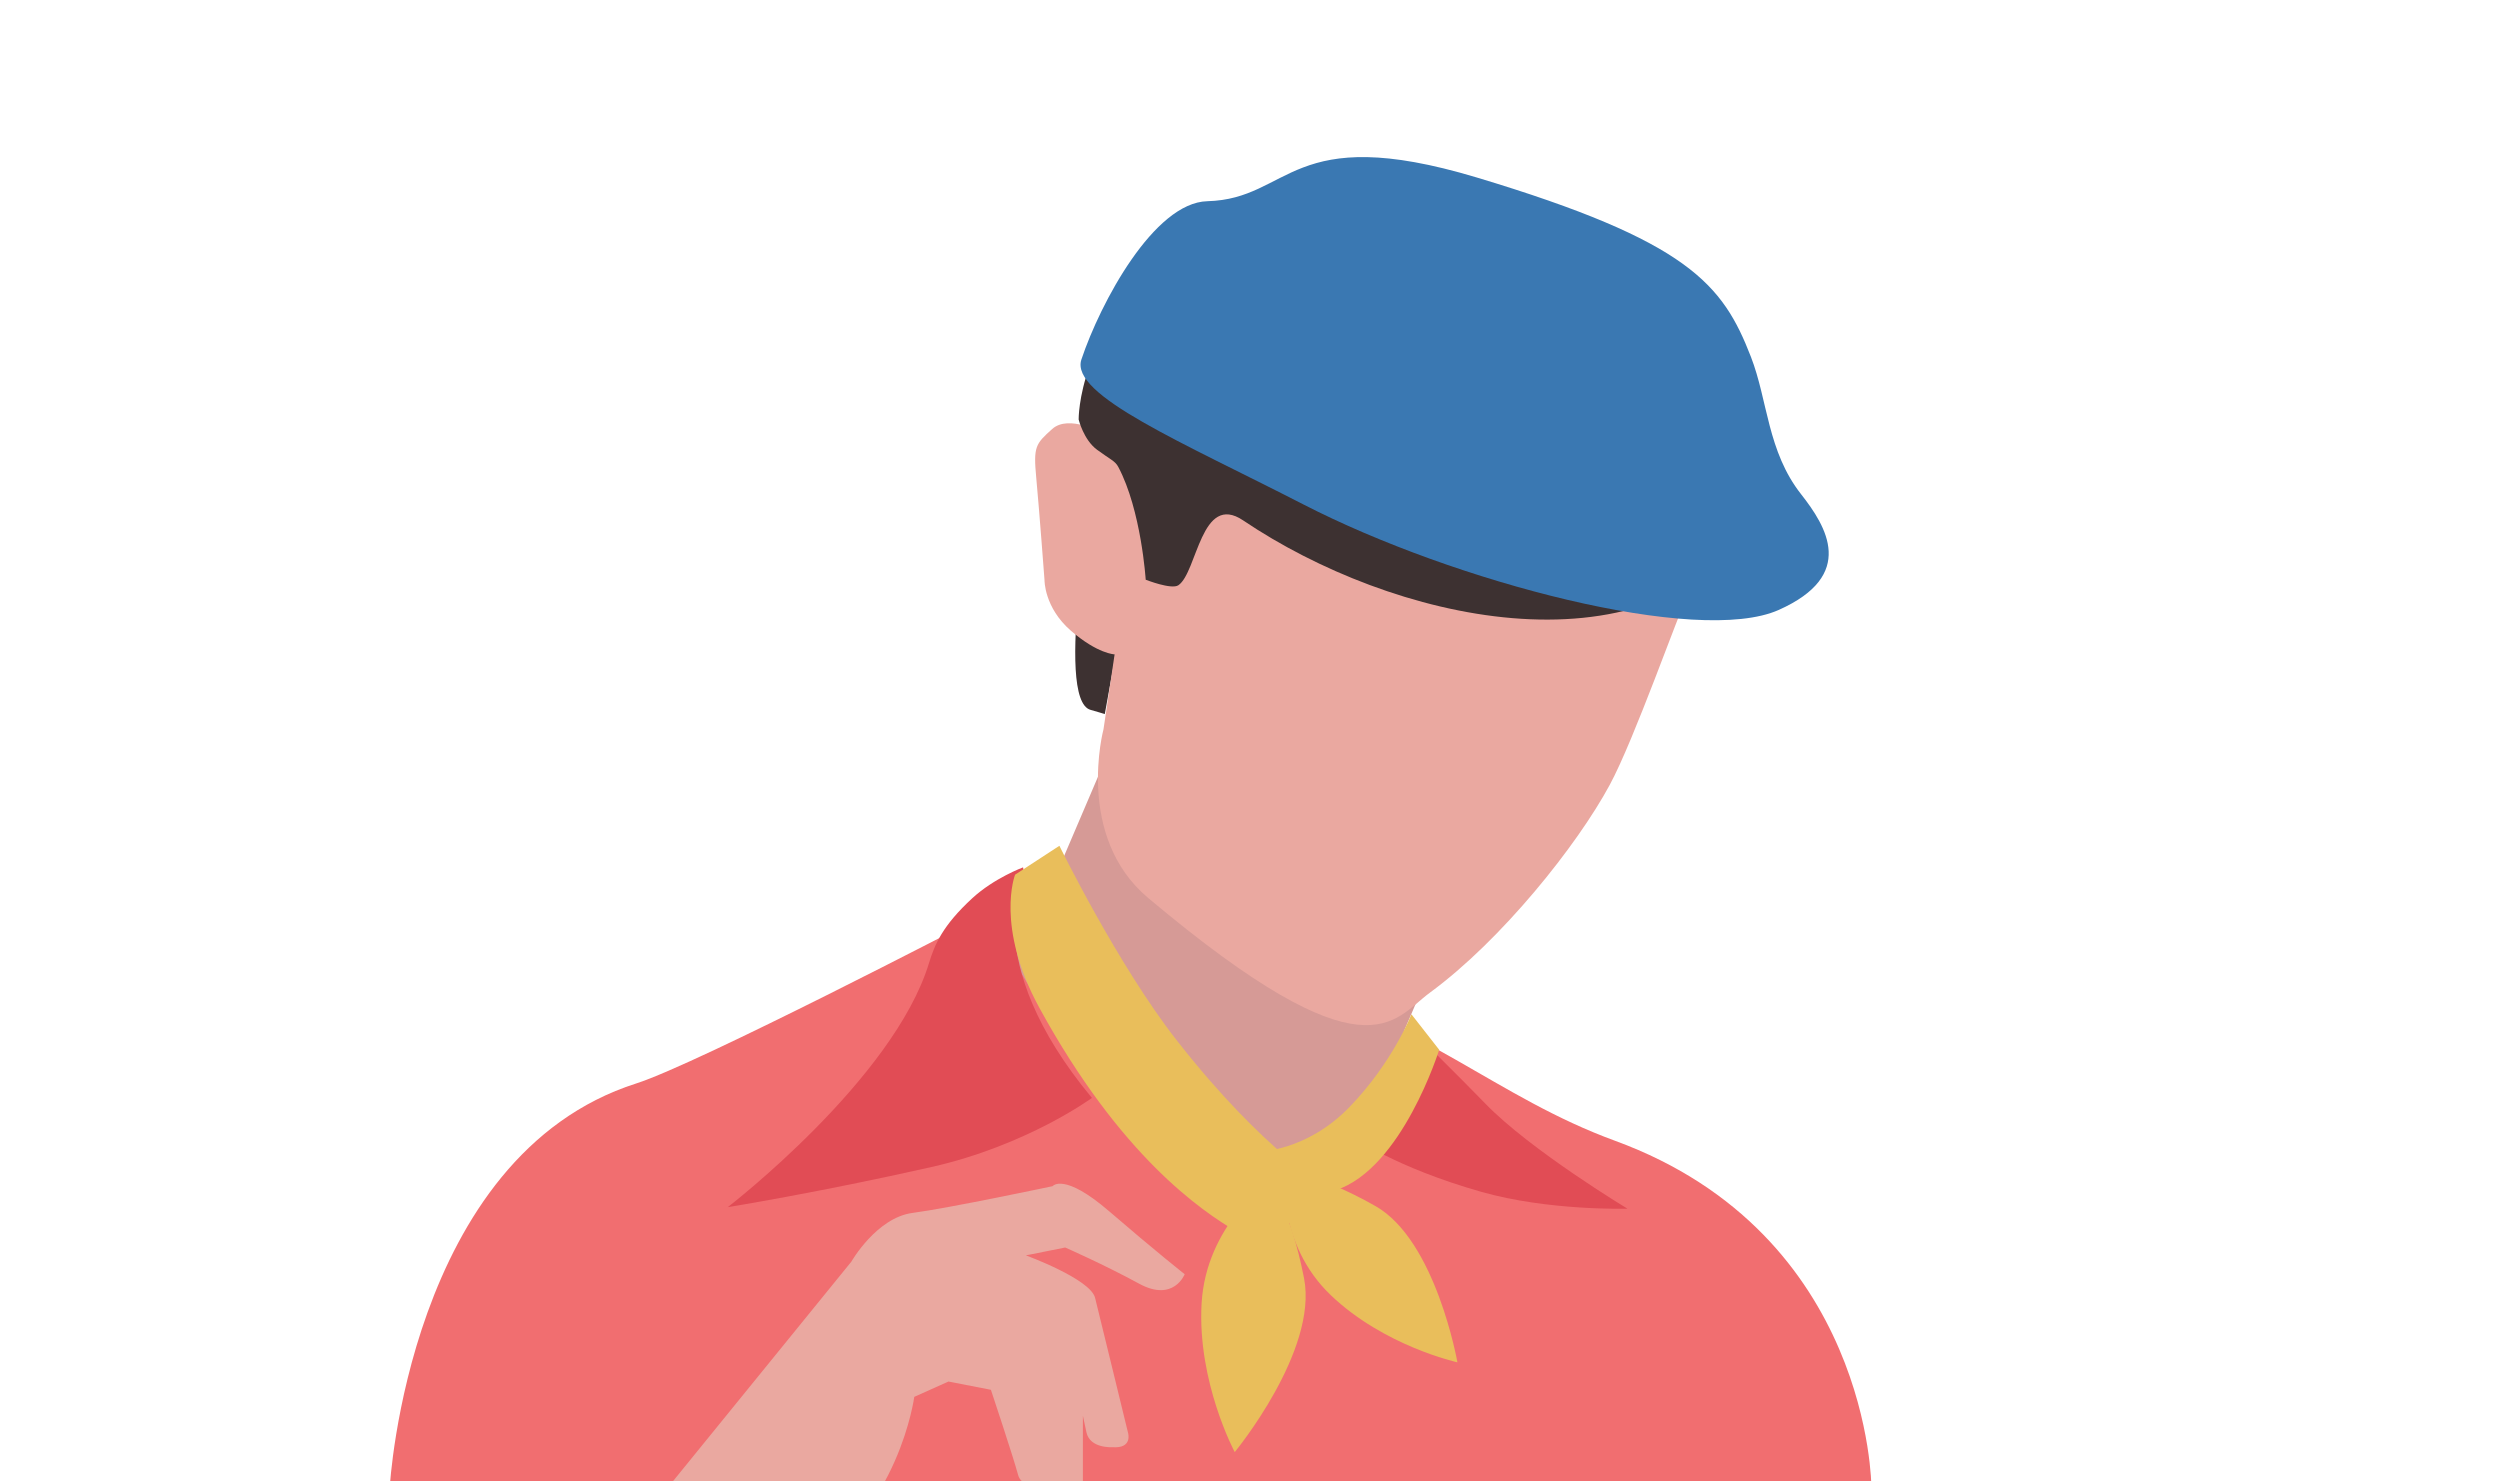 <?xml version="1.0" encoding="utf-8"?>
<!-- Generator: Adobe Illustrator 16.0.0, SVG Export Plug-In . SVG Version: 6.00 Build 0)  -->
<!DOCTYPE svg PUBLIC "-//W3C//DTD SVG 1.1//EN" "http://www.w3.org/Graphics/SVG/1.1/DTD/svg11.dtd">
<svg version="1.1" id="Layer_1" xmlns="http://www.w3.org/2000/svg" xmlns:xlink="http://www.w3.org/1999/xlink" x="0px" y="0px"
	 width="270px" height="160px" viewBox="0 0 270 160" enable-background="new 0 0 270 160" xml:space="preserve">
<g>
	<defs>
		<rect id="SVGID_1_" x="32" y="9" width="206" height="151"/>
	</defs>
	<clipPath id="SVGID_2_">
		<use xlink:href="#SVGID_1_"  overflow="visible"/>
	</clipPath>
	<g clip-path="url(#SVGID_2_)">
		<path fill="#F16E70" d="M68.721,117.01c-24.623,7.862-26.623,43.556-26.623,43.556h160.011c0,0-0.066-27.248-27.678-37.36
			c-12.922-4.733-20.334-12.666-37.75-17.758c-13.293-3.887-18.961-3.896-18.961-3.896l-12.748-2.057
			C104.973,99.495,75.347,114.895,68.721,117.01z"/>
		<path fill="#D69A96" d="M146.035,124.461c0,0-4.361,9.934-15.27,3.411c-13.781-8.24-23.107-27.609-23.107-27.609l7.155-7.555
			l13.184-30.846l37.874,16.188L146.035,124.461z"/>
		<path fill="#E14C55" d="M110.601,94.294c0,0-5.169,9.244,7.328,24.281c0,0-6.998,5.13-17.331,7.463
			c-12.24,2.764-22,4.333-22,4.333s17.893-13.765,21.733-26.355c0.614-2.012,1.469-4.053,4.667-7
			c2.382-2.195,5.493-3.341,5.493-3.341L110.601,94.294z"/>
		<path fill="#E14C55" d="M152.266,111.039c0,0,5.34,5.244,8.166,8.166c4.834,5,15.334,11.334,15.334,11.334
			s-8.525,0.254-15.834-1.834c-9.334-2.666-13.65-5.832-13.65-5.832L152.266,111.039z"/>
		<path fill="#E9BE5B" d="M114.415,91.344c0,0,6.303,12.887,12.684,21.028c9.667,12.333,15.833,15.333,17.499,17.333
			c2.496,2.993-3.547,0.997-5.5,2.5c-1.734,1.335-2.926,2.347-5.499,0.834c-3.854-2.265-12.583-8.167-21.333-24.167
			c-4.818-8.81-2.638-14.405-2.638-14.405L114.415,91.344z"/>
		<path fill="#E9BE5B" d="M137.006,127.595c0,0-6.765,4.738-7.235,13.204c-0.471,8.466,3.581,16.026,3.581,16.026
			s9.007-10.925,7.488-18.758C139.322,130.235,137.006,127.595,137.006,127.595z"/>
		<path fill="#E9BE5B" d="M138.682,126.578c0,0-0.752,7.758,5.029,13.288c5.779,5.53,13.688,7.265,13.688,7.265
			s-2.307-13.162-8.854-16.877C141.996,126.538,138.682,126.578,138.682,126.578z"/>
		<path fill="#EAA8A0" d="M65.455,168.863l26.491-32.604c0,0,2.716-4.755,6.623-5.266c3.906-0.51,15.114-2.887,15.114-2.887
			s1.188-1.528,6.113,2.717c4.924,4.246,8.151,6.793,8.151,6.793s-1.19,3.057-4.925,1.02c-3.735-2.039-7.981-3.906-7.981-3.906
			l-4.246,0.849c0,0,6.963,2.548,7.473,4.585c0.509,2.038,3.566,14.604,3.566,14.604s0.51,1.697-1.698,1.528
			c0,0-2.42,0.171-2.802-1.612s-0.382-1.783-0.382-1.783v8.278c0,0-1.911,1.019-3.057-0.127c-1.146-1.147-0.382-1.02-0.382-1.02
			s-3.057,1.146-3.566-0.765c-0.509-1.909-2.929-9.169-2.929-9.169l-4.585-0.893l-3.693,1.656c0,0-1.64,12.344-11.844,18.34
			C82.273,171.918,65.455,168.863,65.455,168.863z"/>
		<path fill="none" stroke="#3D3131" stroke-miterlimit="10" d="M167.23,66.592l0.566,16.063c0,0,0.461,3.441-3.492,3.608
			c-2.625,0.11-3.484-2.074-4.289-2.865c-1.693-1.658-4.686-0.773-5.195-3.351"/>
		<path fill="#3D3131" d="M122.081,55.758l-1.698,15.493l-1.066,5.87c0,0-1.139-0.353-1.524-0.452
			c-4.027-1.047,0.504-25.217,0.504-25.217"/>
		<path fill="#EAA8A0" d="M119.134,46.792c0,0-3.692-2.083-5.495-0.462c-1.804,1.623-2.045,1.883-1.723,5.288
			c0.32,3.409,0.89,11.026,0.89,11.026s-0.046,2.968,2.857,5.479c2.904,2.51,4.715,2.548,4.715,2.548l-1.201,8.096
			c0,0-3.107,11.548,4.828,18.215c23.682,19.897,26.399,13.176,30.426,10.223c7.744-5.682,15.898-15.907,19.42-22.437
			c2.682-4.97,7.369-18.4,8.58-20.896c1.266-2.608,0.371-8.923,0.371-8.923l-5.518-5.434l-22.398-9.413
			c0,0-19.621-4.788-20.365-4.509C133.777,35.87,119.134,46.792,119.134,46.792z"/>
		<path fill="#3D3131" d="M120.775,50.427c2.49,4.695,2.961,12.182,2.961,12.182s2.789,1.1,3.529,0.597
			c2.047-1.391,2.438-10.077,7-7c16,10.792,43,17.167,55.5,0.542c4.709-6.263-4.75-15.875-4.75-15.875s-4.846-7.688-19.25-16.5
			c-9.529-5.828-29.105-3.856-39.256,3.662c-10.148,7.52-10.015,17.271-10.015,17.271s0.532,2.194,1.986,3.266
			S120.43,49.775,120.775,50.427z"/>
		<path fill="#E9BE5B" d="M135.932,124.373c0,0,5.166-0.001,9.834-4.834c4.666-4.833,6.666-10,6.666-10l3,3.834
			c0,0-4,12.832-11.166,15.166C137.098,130.873,135.932,124.373,135.932,124.373z"/>
		<path fill="#3A78B2" d="M116.791,38.826c-1.281,3.834,10.911,8.938,24,15.666c16.309,8.382,42.59,15.269,51.309,11.382
			c8.416-3.752,5.166-9.002,2.416-12.502c-3.645-4.638-3.584-10.112-5.416-14.832c-3.043-7.834-6.686-12.486-29.643-19.381
			c-20.191-6.062-20,2.333-29.063,2.571C124.631,21.882,118.839,32.695,116.791,38.826z"/>
	</g>
</g>
</svg>
